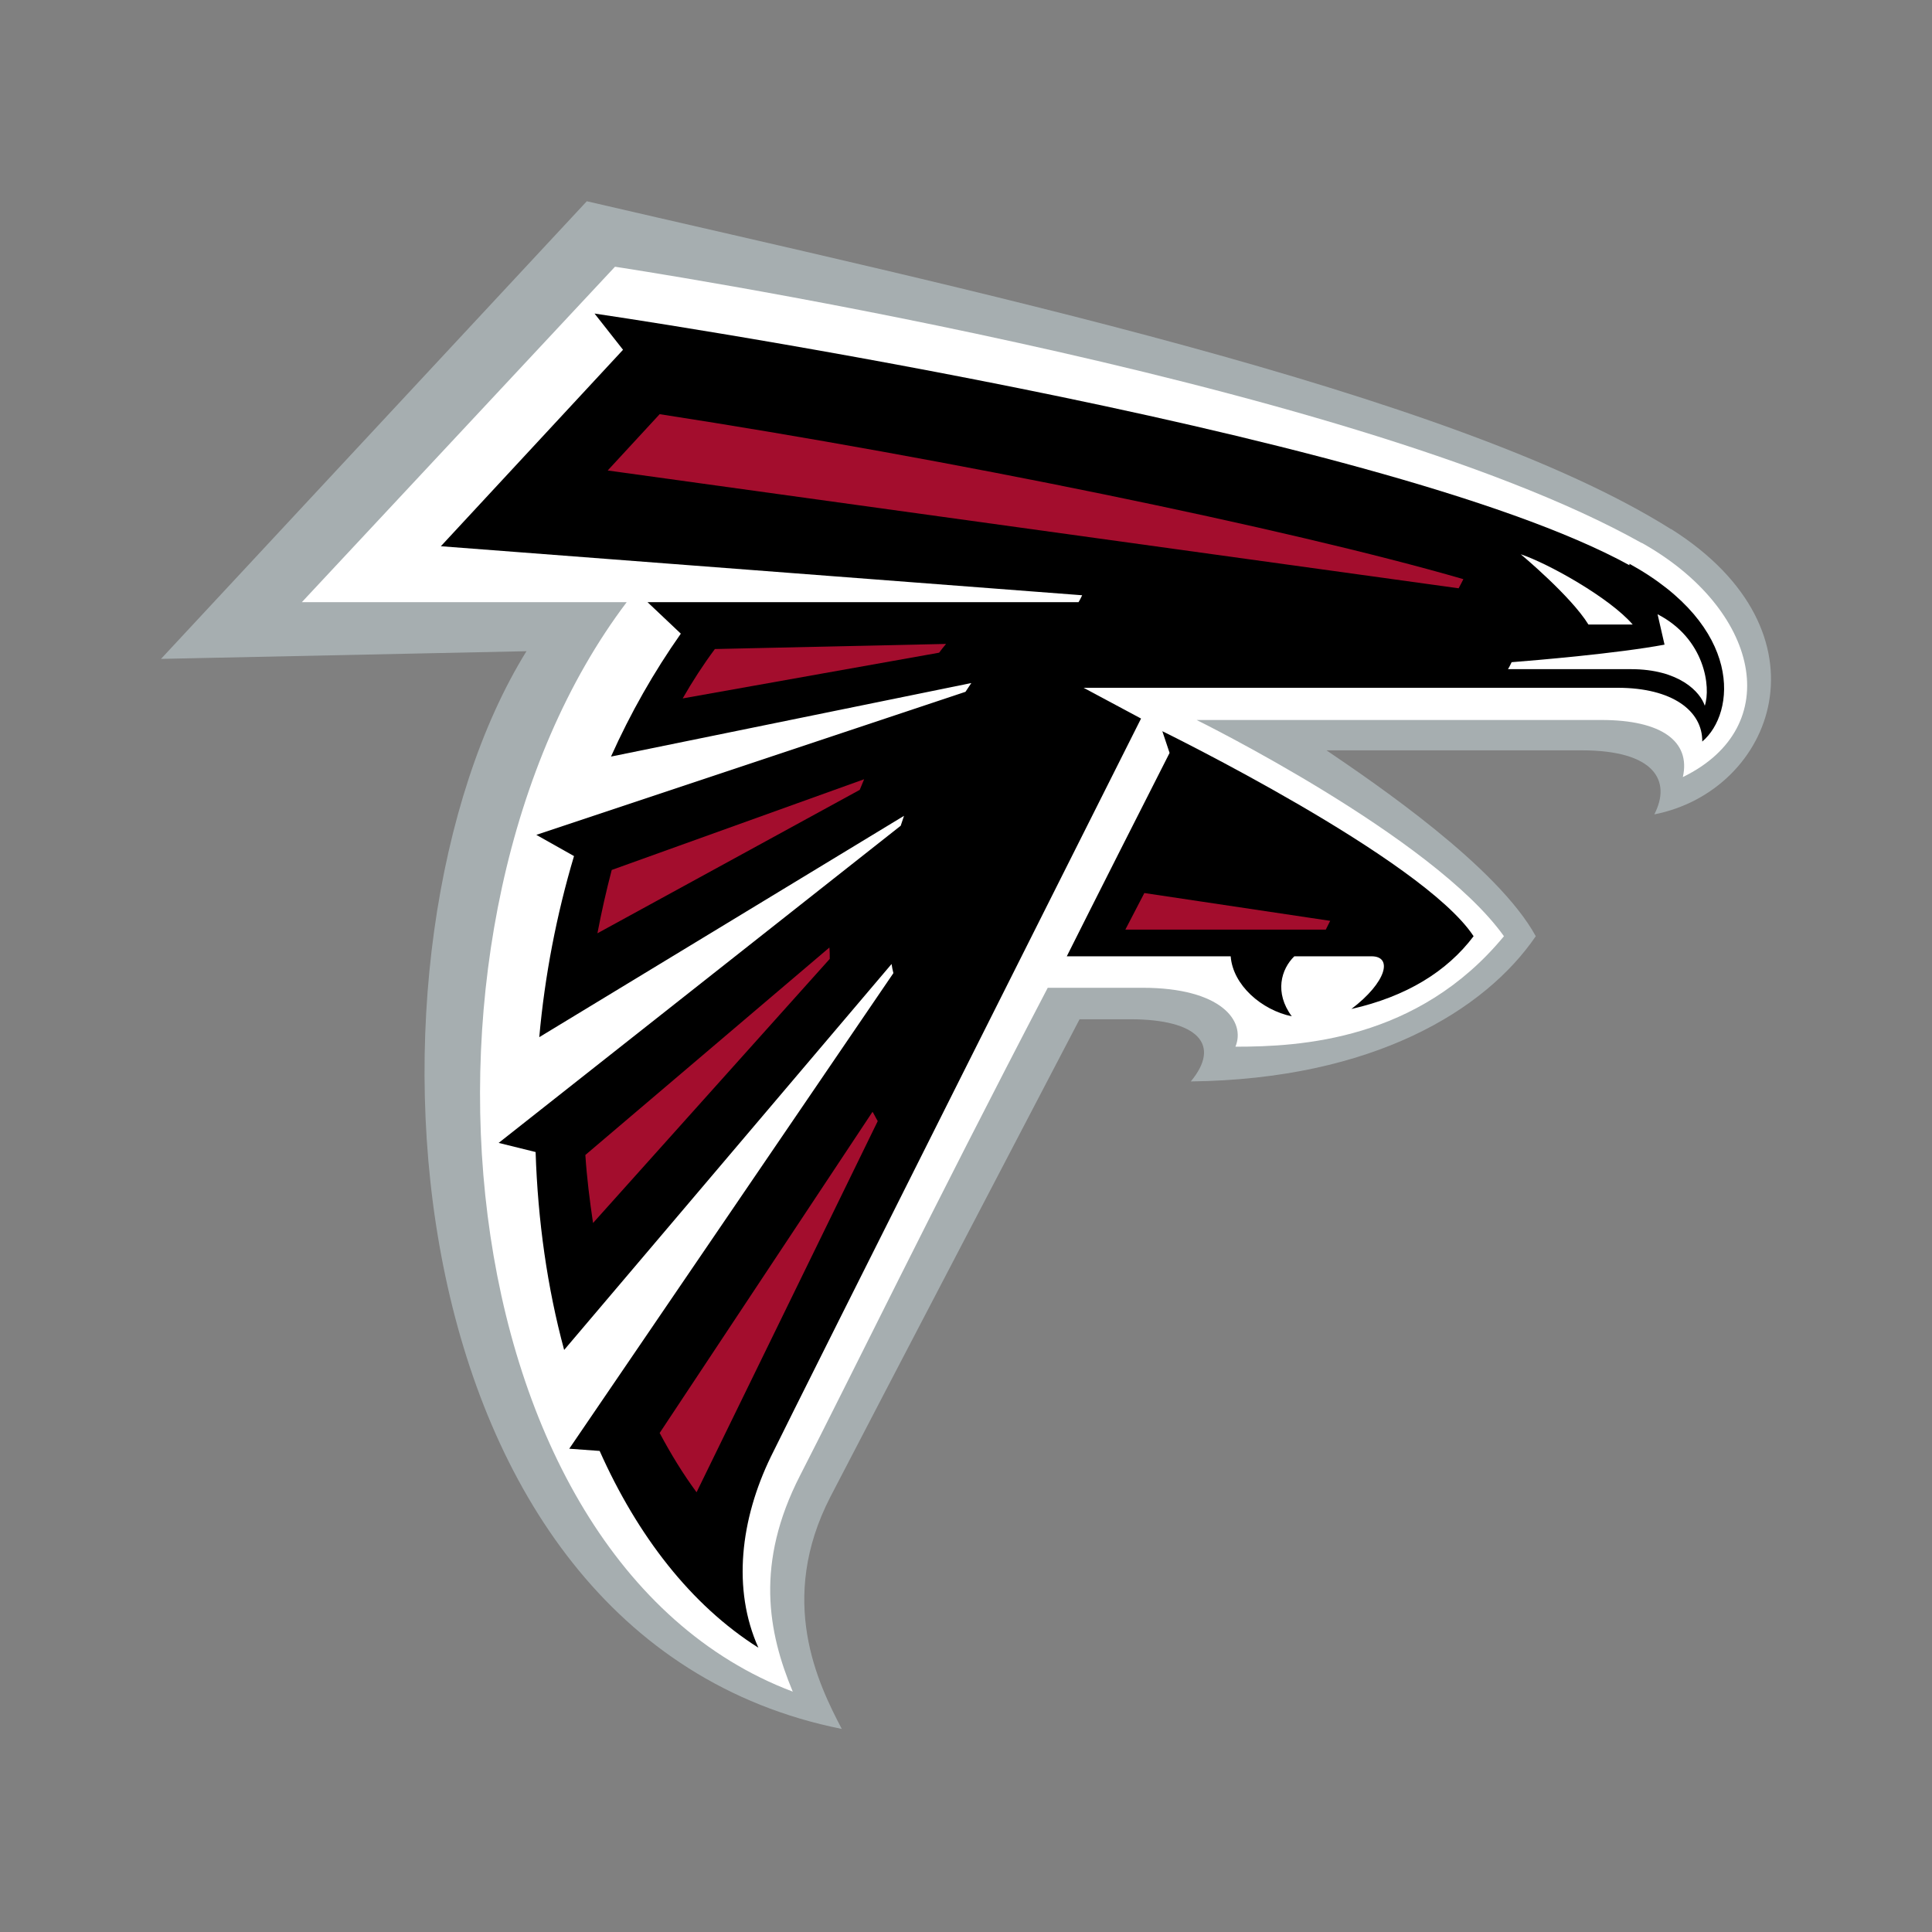 <svg width="48" height="48" viewBox="0 0 48 48" fill="none" xmlns="http://www.w3.org/2000/svg">
<rect x="0" y="0" width="48" height="48" fill="#808080" stroke="none"/>
<path d="M41.51 13.144C36.12 9.744 23.787 7.136 14.579 5L4 16.37L13.08 16.179C8.554 23.487 9.481 40.665 20.914 42.955C20.324 41.828 19.306 39.756 20.633 37.184C21.578 35.357 26.822 25.323 26.822 25.323C27.668 25.323 26.704 25.323 28.076 25.323C29.776 25.323 30.34 25.959 29.585 26.868C34.121 26.813 36.902 25.096 38.156 23.26C37.202 21.524 34.175 19.47 32.957 18.642H39.301C41.119 18.642 41.528 19.406 41.101 20.233C44.073 19.651 45.591 15.716 41.519 13.144H41.51Z" fill="#A6AEB0"/>
<path d="M40.783 13.489C33.448 9.372 15.279 6.627 15.279 6.627L7.499 14.961H15.57C9.617 22.832 10.935 38.72 19.696 42.028C19.078 40.547 18.76 38.838 19.878 36.657C21.142 34.194 23.15 30.058 26.031 24.541H28.385C30.339 24.541 30.957 25.368 30.694 26.005C32.303 26.005 35.229 25.85 37.365 23.26C35.593 20.778 29.73 17.888 29.73 17.888H39.792C41.273 17.888 42.01 18.415 41.81 19.306C44.382 18.052 43.709 15.125 40.792 13.489H40.783Z" fill="white"/>
<path d="M28.876 18.161L29.058 18.706C28.622 19.56 27.049 22.669 26.504 23.759H30.576C30.63 24.477 31.348 25.096 32.094 25.25C31.657 24.659 31.83 24.078 32.157 23.759H34.075C34.611 23.759 34.448 24.405 33.575 25.068C34.938 24.759 35.947 24.141 36.611 23.26C35.347 21.333 28.867 18.161 28.867 18.161H28.876Z" fill="black"/>
<path d="M40.483 14.043C34.312 10.653 14.771 7.79 14.771 7.79L15.479 8.69L10.953 13.571L26.886 14.789C26.859 14.843 26.831 14.907 26.795 14.961H16.088L16.915 15.743C16.243 16.697 15.661 17.724 15.18 18.797L24.132 16.97C24.087 17.043 24.032 17.115 23.987 17.188L13.325 20.742L14.261 21.269C13.825 22.732 13.534 24.25 13.398 25.768L22.46 20.269C22.432 20.351 22.405 20.433 22.378 20.515L12.389 28.395L13.307 28.622C13.362 30.331 13.598 31.994 14.016 33.539L22.151 23.95C22.16 24.023 22.178 24.105 22.196 24.177L14.143 35.993L14.898 36.048C15.834 38.147 17.161 39.874 18.842 40.937C18.188 39.483 18.397 37.747 19.151 36.193C19.806 34.848 28.349 17.852 28.349 17.852L26.922 17.088H40.192C41.546 17.088 42.301 17.661 42.292 18.424C43.128 17.715 43.319 15.57 40.483 14.007V14.043Z" fill="black"/>
<path d="M37.783 13.771C38.465 13.998 39.992 14.852 40.564 15.516H39.464C39.028 14.807 37.783 13.771 37.783 13.771ZM41.182 15.261L41.355 16.016C40.191 16.234 38.137 16.407 37.556 16.452C37.529 16.507 37.501 16.57 37.465 16.625H40.519C41.727 16.625 42.246 17.197 42.355 17.534C42.509 17.079 42.364 15.87 41.182 15.261Z" fill="white"/>
<path d="M36.239 14.616L15.098 11.689L16.389 10.29C23.514 11.389 32.031 13.134 36.357 14.389C36.321 14.461 36.284 14.534 36.239 14.616ZM33.048 22.878L28.431 22.187L27.959 23.096H32.939C32.976 23.023 33.012 22.951 33.048 22.878V22.878ZM14.734 30.385L20.615 23.823C20.615 23.732 20.615 23.632 20.606 23.541L14.543 28.695C14.58 29.267 14.652 29.831 14.734 30.385ZM21.805 27.849C21.76 27.777 21.724 27.695 21.678 27.622L16.389 35.602C16.67 36.129 16.97 36.62 17.306 37.075L21.805 27.858V27.849ZM17.761 16.125C17.47 16.516 17.206 16.925 16.961 17.352L23.332 16.216C23.387 16.143 23.442 16.07 23.505 15.998L17.761 16.125ZM14.843 23.187L21.36 19.624C21.396 19.533 21.433 19.451 21.469 19.36L15.198 21.614C15.062 22.133 14.943 22.66 14.843 23.187V23.187Z" fill="#A30D2D"/>
</svg>

